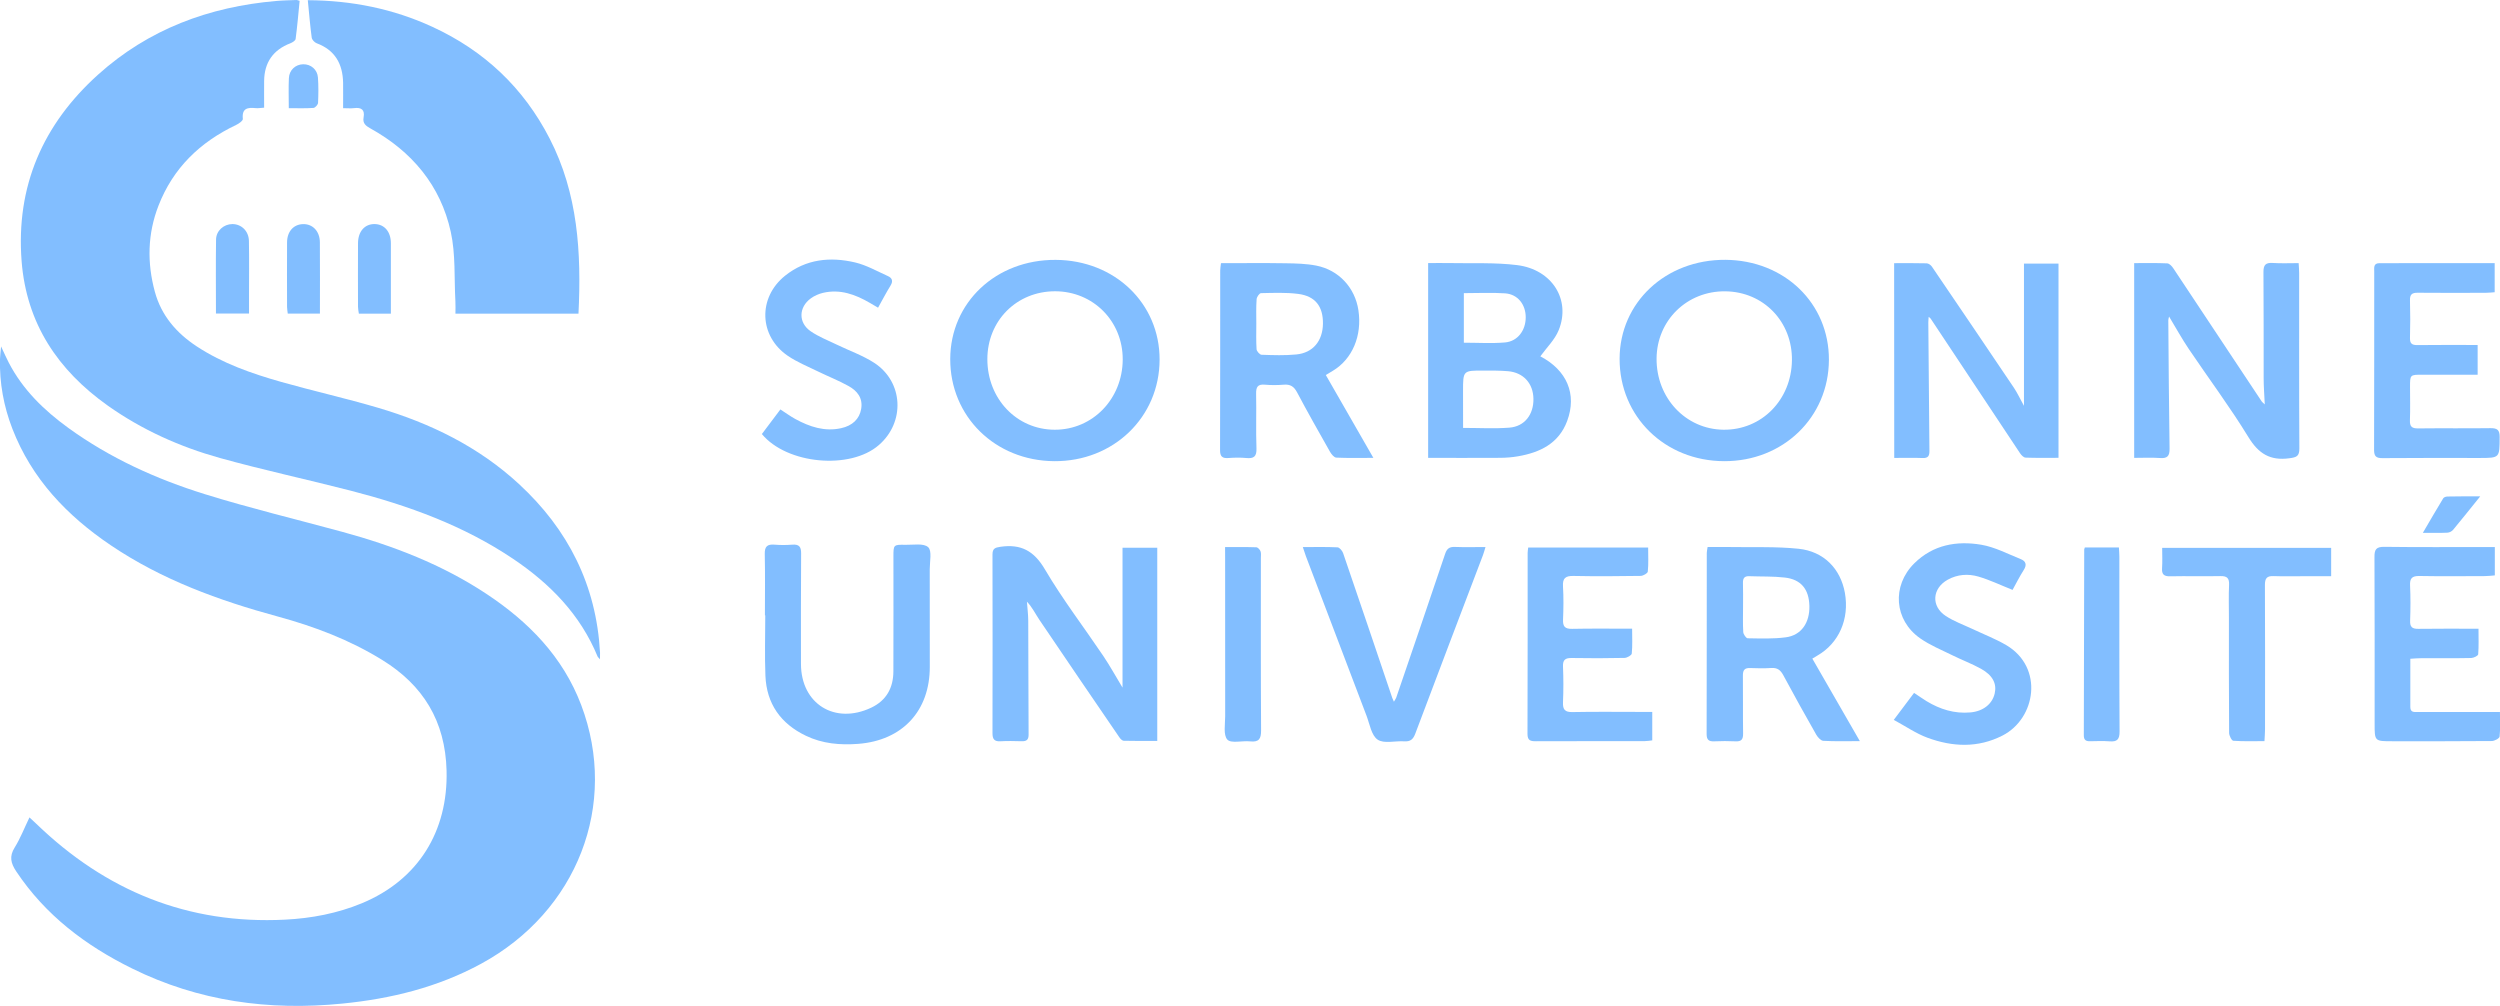 <svg version="1.1" class="logo" xmlns="http://www.w3.org/2000/svg" xmlns:xlink="http://www.w3.org/1999/xlink" x="0px" y="0px" viewBox="0 0 492.93 198.34" style="enable-background:new 0 0 492.93 198.34;" fill="#82beff" xml:space="preserve">
                    <g>
                        <path fill="#82beff" d="M5.81,161.17c0.56,0.52,0.97,0.89,1.36,1.27c13.68,13.21,29.9,19.86,49.03,18.89c5.22-0.26,10.31-1.23,15.17-3.24
    		c11.09-4.61,17-14.17,16.68-26.18c-0.26-9.72-4.6-16.81-12.73-21.81c-6.39-3.94-13.32-6.57-20.52-8.53
    		c-11.65-3.17-22.91-7.26-32.99-14.08c-8.61-5.82-15.55-13.08-19.37-22.95c-1.71-4.43-2.56-9.02-2.44-13.78
    		c0.02-0.66,0.11-1.32,0.21-2.45c0.63,1.34,1.04,2.28,1.51,3.18c2.77,5.35,6.96,9.41,11.76,12.89c8.19,5.93,17.31,10.07,26.89,13.05
    		c8.95,2.78,18.09,4.97,27.14,7.44c10.03,2.73,19.65,6.44,28.36,12.2c8.34,5.51,15.12,12.41,18.73,21.95
    		c7.41,19.61-0.77,40.7-19.75,51.01c-8.54,4.64-17.76,6.9-27.36,7.85c-14.44,1.44-28.34-0.45-41.44-6.92
    		c-9.17-4.52-17.11-10.52-22.86-19.16c-1.07-1.61-1.39-2.94-0.3-4.69C4,165.33,4.77,163.33,5.81,161.17z"></path>
                        <path fill="#82beff" d="M118.3,130c-0.27-0.32-0.41-0.42-0.47-0.55c-3.4-8.27-9.36-14.35-16.64-19.25c-9.78-6.58-20.68-10.52-31.99-13.44
    		c-8.6-2.22-17.29-4.08-25.85-6.46c-7.89-2.2-15.34-5.54-22.08-10.31C11.41,73,5.22,63.78,4.26,51.49
    		C3.12,36.73,8.46,24.52,19.32,14.73c9.96-8.97,21.9-13.4,35.15-14.54c1.34-0.12,2.68-0.13,4.02-0.19c0.1,0,0.21,0.06,0.59,0.17
    		c-0.24,2.47-0.46,5-0.79,7.51c-0.04,0.33-0.63,0.69-1.03,0.85c-3.38,1.29-5.14,3.76-5.18,7.43c-0.02,1.72,0,3.44,0,5.27
    		c-0.68,0.04-1.18,0.14-1.66,0.09c-1.59-0.16-2.76,0.01-2.54,2.12c0.04,0.36-0.79,0.95-1.33,1.2c-7.11,3.38-12.42,8.49-15.3,15.91
    		c-2.16,5.55-2.27,11.25-0.72,16.96c1.27,4.7,4.26,8.16,8.28,10.8c5.11,3.35,10.81,5.34,16.63,6.99c6.34,1.8,12.78,3.23,19.1,5.1
    		c10.3,3.04,19.81,7.67,27.78,15.03c9.71,8.96,15.27,19.96,15.99,33.26C118.32,129.05,118.3,129.41,118.3,130z"></path>
                        <path fill="#82beff" d="M114.06,61.85c-8.05,0-16.02,0-24.26,0c0-0.84,0.04-1.66-0.01-2.47c-0.25-4.56,0.06-9.25-0.91-13.66
    		c-2.01-9.16-7.67-15.87-15.85-20.4c-0.94-0.52-1.55-1.02-1.34-2.16c0.28-1.52-0.43-2.02-1.87-1.84c-0.64,0.08-1.31,0.01-2.17,0.01
    		c0-1.8,0.02-3.41,0-5.01c-0.07-3.7-1.58-6.44-5.21-7.79c-0.42-0.16-0.92-0.69-0.98-1.11c-0.32-2.38-0.51-4.77-0.77-7.38
    		c8.64,0.05,16.82,1.68,24.58,5.26c10.2,4.7,17.95,11.99,23.1,22.01C113.97,38.18,114.65,49.85,114.06,61.85z"></path>
                        <path fill="#82beff" d="M373.47,51.89c2.2,0,4.31-0.03,6.42,0.03c0.36,0.01,0.83,0.35,1.04,0.67c5.41,7.94,10.79,15.9,16.16,23.87
    		c0.67,1,1.18,2.11,1.98,3.56c0-9.63,0-18.78,0-28.04c2.27,0,4.48,0,6.81,0c0,12.72,0,25.37,0,38.29c-2.21,0-4.36,0.04-6.51-0.04
    		c-0.38-0.02-0.84-0.51-1.09-0.89c-5.88-8.83-11.73-17.67-17.6-26.51c-0.06-0.09-0.16-0.14-0.4-0.36c-0.03,0.46-0.07,0.79-0.07,1.13
    		c0.07,8.44,0.13,16.87,0.22,25.31c0.01,0.96-0.25,1.44-1.32,1.4c-1.83-0.07-3.67-0.02-5.62-0.02
    		C373.47,77.48,373.47,64.82,373.47,51.89z"></path>
                        <path fill="#82beff" d="M446.55,79.74c-0.09-1.96-0.22-3.55-0.22-5.14c-0.02-6.99,0.02-13.97-0.04-20.96c-0.01-1.39,0.42-1.88,1.82-1.79
    		c1.66,0.11,3.32,0.03,5.12,0.03c0.04,0.77,0.1,1.37,0.1,1.97c0.01,11.51-0.03,23.03,0.04,34.54c0.01,1.59-0.55,1.78-1.99,1.97
    		c-3.78,0.51-6.06-0.91-8.06-4.18c-3.64-5.95-7.84-11.56-11.74-17.35c-1.36-2.02-2.54-4.16-3.9-6.42c-0.07,0.34-0.15,0.53-0.15,0.72
    		c0.07,8.44,0.12,16.87,0.25,25.31c0.02,1.48-0.42,1.98-1.9,1.87c-1.65-0.12-3.32-0.03-5.08-0.03c0-12.87,0-25.52,0-38.4
    		c2.22,0,4.38-0.05,6.53,0.05c0.42,0.02,0.92,0.56,1.2,0.99c5.82,8.74,11.62,17.49,17.42,26.24C446,79.25,446.1,79.32,446.55,79.74z
    		"></path>
                        <path fill="#82beff" d="M221.33,135.58c0-4.74,0-9.3,0-13.87c0-4.52,0-9.04,0-13.71c2.33,0,4.53,0,6.85,0c0,12.61,0,25.21,0,38.09
    		c-2.21,0-4.41,0.03-6.62-0.03c-0.3-0.01-0.66-0.39-0.86-0.69c-5.27-7.7-10.53-15.41-15.75-23.14c-0.79-1.17-1.4-2.47-2.47-3.6
    		c0.09,1.24,0.25,2.49,0.26,3.73c0.04,7.49,0.02,14.98,0.07,22.47c0.01,1.07-0.43,1.35-1.4,1.32c-1.4-0.04-2.8-0.07-4.19,0.01
    		c-1.2,0.06-1.53-0.47-1.53-1.59c0.02-11.74,0.03-23.48,0-35.22c0-1.18,0.47-1.38,1.57-1.54c4.02-0.58,6.6,0.77,8.76,4.44
    		c3.48,5.91,7.68,11.39,11.52,17.09C218.87,131.32,220.02,133.41,221.33,135.58z"></path>
                        <path fill="#82beff" d="M360.61,70.97c-0.05,11.32-9.03,20-20.65,19.96c-11.7-0.03-20.65-8.8-20.62-20.2c0.03-11.1,9.09-19.57,20.86-19.5
    		C351.86,51.31,360.66,59.82,360.61,70.97z M353.32,71.05c0.1-7.62-5.59-13.52-13.13-13.61c-7.55-0.09-13.49,5.71-13.56,13.22
    		c-0.07,7.79,5.72,13.97,13.17,14.07C347.32,84.83,353.22,78.86,353.32,71.05z"></path>
                        <path fill="#82beff" d="M187.36,70.79c0.03-11.16,9.02-19.61,20.78-19.55c11.65,0.06,20.52,8.57,20.5,19.67c-0.02,11.36-9.11,20.11-20.79,20.02
    		C196.21,90.84,187.33,82.12,187.36,70.79z M194.68,70.82c0,7.83,5.8,13.9,13.29,13.91c7.48,0.01,13.37-6.08,13.4-13.85
    		c0.02-7.55-5.81-13.44-13.34-13.45C200.46,57.43,194.68,63.23,194.68,70.82z"></path>
                        <path fill="#82beff" d="M303.71,70.26c5.21,2.72,7.27,7.43,5.29,12.75c-1.66,4.45-5.36,6.21-9.7,6.96c-1.15,0.2-2.33,0.29-3.5,0.3
    		c-4.69,0.03-9.37,0.01-14.21,0.01c0-12.81,0-25.5,0-38.41c1.45,0,2.88-0.03,4.32,0c4.41,0.09,8.86-0.14,13.21,0.4
    		c6.9,0.85,10.65,6.83,8.21,12.83C306.57,66.98,304.98,68.51,303.71,70.26z M288.48,84.37c3.24,0,6.2,0.18,9.13-0.05
    		c3-0.23,4.79-2.59,4.74-5.68c-0.04-3.04-1.97-5.19-5.01-5.45c-1.61-0.14-3.23-0.12-4.85-0.12c-4.02-0.02-4.02-0.01-4.02,4.06
    		C288.48,79.51,288.48,81.89,288.48,84.37z M288.63,57.8c0,3.29,0,6.49,0,9.77c2.8,0,5.48,0.18,8.13-0.05
    		c2.48-0.22,4.07-2.38,4.07-4.95c0-2.53-1.57-4.55-4.05-4.73C294.12,57.66,291.45,57.8,288.63,57.8z"></path>
                        <path fill="#82beff" d="M261.41,73.94c3.1,5.4,6.15,10.7,9.38,16.34c-2.67,0-5,0.06-7.31-0.05c-0.44-0.02-0.96-0.67-1.24-1.15
    		c-2.2-3.89-4.41-7.78-6.5-11.73c-0.62-1.17-1.35-1.61-2.63-1.5c-1.22,0.1-2.47,0.11-3.69,0c-1.46-0.14-1.78,0.48-1.75,1.82
    		c0.08,3.58-0.06,7.16,0.07,10.73c0.06,1.62-0.52,2.05-2,1.91c-1.16-0.11-2.35-0.09-3.52,0c-1.21,0.09-1.67-0.28-1.66-1.58
    		c0.04-11.8,0.02-23.59,0.03-35.39c0-0.43,0.09-0.87,0.15-1.45c4.32,0,8.56-0.05,12.79,0.02c2.01,0.03,4.05,0.08,6,0.46
    		c4.46,0.88,7.64,4.36,8.31,8.8c0.76,5.01-1.19,9.63-5.04,11.94C262.34,73.4,261.87,73.67,261.41,73.94z M247.71,63.85
    		c0,1.67-0.06,3.35,0.05,5.01c0.03,0.4,0.63,1.08,0.99,1.09c2.28,0.08,4.58,0.16,6.85-0.06c3.29-0.32,5.2-2.67,5.25-6.06
    		c0.04-3.4-1.49-5.44-4.88-5.88c-2.41-0.31-4.89-0.2-7.34-0.15c-0.31,0.01-0.84,0.76-0.86,1.2
    		C247.65,60.61,247.71,62.23,247.71,63.85z"></path>
                        <path fill="#82beff" d="M366.71,146.13c-2.66,0-4.94,0.07-7.21-0.06c-0.49-0.03-1.08-0.69-1.38-1.2c-2.21-3.89-4.39-7.79-6.5-11.73
    		c-0.54-1.01-1.17-1.51-2.35-1.43c-1.39,0.09-2.8,0.07-4.19,0.01c-1.1-0.04-1.44,0.41-1.43,1.49c0.05,3.8-0.02,7.6,0.04,11.41
    		c0.02,1.16-0.33,1.62-1.51,1.55c-1.39-0.07-2.8-0.06-4.19,0c-1.04,0.04-1.49-0.27-1.49-1.42c0.03-11.91,0.02-23.82,0.03-35.73
    		c0-0.32,0.09-0.64,0.16-1.16c1.54,0,3.04-0.02,4.53,0c4.47,0.08,8.96-0.12,13.39,0.34c5,0.51,8.3,3.96,9.15,8.69
    		c0.92,5.16-1.17,9.93-5.42,12.37c-0.33,0.19-0.65,0.39-1,0.6C360.42,135.2,363.45,140.46,366.71,146.13z M343.68,119.6
    		c0,1.68-0.06,3.36,0.04,5.03c0.03,0.44,0.56,1.21,0.87,1.22c2.51,0.04,5.04,0.14,7.52-0.19c3.05-0.4,4.73-2.86,4.65-6.19
    		c-0.08-3.28-1.63-5.22-4.83-5.59c-2.32-0.27-4.68-0.18-7.02-0.27c-0.95-0.04-1.27,0.39-1.25,1.31
    		C343.71,116.47,343.68,118.03,343.68,119.6z"></path>
                        <path fill="#82beff" d="M150.82,121.33c0-4.02,0.06-8.05-0.03-12.07c-0.04-1.51,0.49-1.99,1.93-1.87c1.17,0.1,2.35,0.09,3.52,0
    		c1.31-0.09,1.73,0.4,1.72,1.72c-0.06,7.26-0.03,14.53-0.03,21.79c0,7.87,6.67,12.04,13.86,8.63c2.99-1.42,4.35-3.92,4.36-7.15
    		c0.03-7.54,0.01-15.09,0.01-22.63c0-2.34,0-2.38,2.39-2.33c1.54,0.03,3.57-0.35,4.46,0.47c0.78,0.71,0.31,2.83,0.31,4.32
    		c0.02,6.43,0.01,12.85,0.01,19.28c0,8.7-5.4,14.51-14.12,15.18c-3.56,0.27-7.05-0.03-10.31-1.6c-4.97-2.38-7.76-6.32-7.98-11.84
    		c-0.16-3.96-0.03-7.93-0.03-11.9C150.86,121.33,150.84,121.33,150.82,121.33z"></path>
                        <path fill="#82beff" d="M491.88,51.88c0,1.98,0,3.75,0,5.74c-0.58,0.04-1.17,0.11-1.75,0.11c-4.47,0.01-8.94,0.04-13.41-0.01
    		c-1.15-0.01-1.58,0.33-1.54,1.52c0.07,2.46,0.07,4.92,0,7.38c-0.03,1.12,0.39,1.43,1.46,1.42c3.91-0.05,7.82-0.02,11.88-0.02
    		c0,1.94,0,3.79,0,5.86c-3.65,0-7.26,0-10.88,0c-2.45,0-2.45,0-2.45,2.42c0,2.18,0.06,4.36-0.02,6.54
    		c-0.05,1.24,0.36,1.65,1.61,1.63c4.75-0.06,9.5,0.02,14.25-0.05c1.37-0.02,1.84,0.36,1.83,1.77c-0.02,4.11,0.04,4.11-4,4.11
    		c-6.37,0-12.74-0.03-19.11,0.03c-1.24,0.01-1.65-0.36-1.65-1.61c0.04-11.74,0.02-23.47,0.03-35.21c0-0.74-0.19-1.63,1.08-1.62
    		C476.7,51.89,484.19,51.88,491.88,51.88z"></path>
                        <path fill="#82beff" d="M301.32,107.96c7.88,0,15.66,0,23.65,0c0,1.65,0.09,3.21-0.07,4.74c-0.03,0.34-0.91,0.84-1.4,0.85
    		c-4.41,0.07-8.83,0.1-13.24,0.01c-1.6-0.03-2.18,0.43-2.08,2.07c0.13,2.17,0.1,4.36,0.01,6.53c-0.06,1.37,0.37,1.86,1.79,1.83
    		c3.85-0.08,7.7-0.03,11.83-0.03c0,1.71,0.09,3.32-0.07,4.9c-0.03,0.34-0.92,0.85-1.42,0.86c-3.46,0.08-6.93,0.08-10.39,0.02
    		c-1.26-0.02-1.81,0.32-1.75,1.69c0.1,2.34,0.1,4.7,0,7.04c-0.06,1.45,0.38,1.96,1.88,1.93c4.52-0.09,9.05-0.03,13.58-0.03
    		c0.67,0,1.33,0,2.14,0c0,1.88,0,3.64,0,5.61c-0.46,0.05-0.99,0.15-1.51,0.15c-7.15,0.01-14.3-0.01-21.46,0.02
    		c-1.04,0-1.63-0.14-1.63-1.43c0.04-11.9,0.03-23.8,0.03-35.7C301.21,108.7,301.27,108.38,301.32,107.96z"></path>
                        <path fill="#82beff" d="M491.91,107.86c0,1.96,0,3.67,0,5.59c-0.65,0.05-1.29,0.14-1.94,0.14c-4.3,0.01-8.61,0.06-12.91-0.02
    		c-1.5-0.03-1.94,0.47-1.86,1.92c0.11,2.29,0.09,4.58,0.01,6.87c-0.05,1.25,0.38,1.65,1.63,1.63c3.85-0.06,7.71-0.02,11.85-0.02
    		c0,1.75,0.07,3.4-0.06,5.04c-0.02,0.29-0.89,0.72-1.37,0.73c-3.3,0.07-6.6,0.03-9.89,0.04c-0.66,0-1.31,0.06-2.12,0.11
    		c0,3.28,0,6.4,0,9.52c0,1.16,0.87,0.97,1.56,0.97c4.7,0.01,9.39,0.01,14.09,0.01c0.6,0,1.2,0,2.02,0c0,1.75,0.1,3.31-0.07,4.84
    		c-0.04,0.36-1,0.88-1.55,0.88c-6.54,0.06-13.08,0.04-19.62,0.04c-3.47,0-3.47,0-3.47-3.45c0-10.96,0.02-21.91-0.03-32.87
    		c-0.01-1.46,0.31-2.03,1.93-2.01c6.71,0.09,13.42,0.04,20.12,0.04C490.71,107.86,491.21,107.86,491.91,107.86z"></path>
                        <path fill="#82beff" d="M396.82,116.31c-2.41-0.96-4.52-1.98-6.75-2.63c-2.01-0.58-4.12-0.44-6.03,0.62c-3.08,1.71-3.33,5.24-0.38,7.16
    		c1.62,1.06,3.49,1.73,5.26,2.56c2.22,1.05,4.53,1.94,6.64,3.17c7.49,4.41,5.85,14.49-0.72,17.84c-4.85,2.48-9.86,2.25-14.8,0.43
    		c-2.25-0.83-4.29-2.25-6.64-3.52c1.51-2.01,2.73-3.64,4-5.32c0.91,0.6,1.68,1.15,2.48,1.64c2.65,1.6,5.48,2.49,8.62,2.21
    		c2.51-0.22,4.32-1.64,4.8-3.74c0.44-1.92-0.38-3.58-2.71-4.87c-1.8-1-3.75-1.72-5.6-2.64c-2.15-1.06-4.41-1.98-6.36-3.34
    		c-5.17-3.6-5.66-10.37-1.18-14.81c3.7-3.66,8.36-4.48,13.21-3.66c2.68,0.46,5.22,1.81,7.79,2.84c1,0.4,1.23,1.12,0.58,2.13
    		C398.19,113.7,397.49,115.1,396.82,116.31z"></path>
                        <path fill="#82beff" d="M150.22,85.58c1.18-1.56,2.38-3.16,3.65-4.85c1.03,0.66,1.96,1.35,2.97,1.9c2.8,1.52,5.74,2.51,8.99,1.8
    		c2.26-0.49,3.63-1.83,3.97-3.79c0.37-2.16-0.78-3.58-2.48-4.52c-1.94-1.08-4.03-1.9-6.04-2.88c-2-0.98-4.1-1.83-5.93-3.07
    		c-5.71-3.88-5.96-11.47-0.55-15.81c4.11-3.29,8.9-3.77,13.82-2.61c2.23,0.53,4.32,1.73,6.44,2.68c0.84,0.37,1.09,0.98,0.53,1.88
    		c-0.85,1.37-1.59,2.81-2.46,4.36c-0.58-0.34-1.09-0.65-1.6-0.94c-2.87-1.67-5.87-2.78-9.25-1.99c-0.85,0.2-1.71,0.58-2.41,1.09
    		c-2.4,1.75-2.49,4.78-0.05,6.47c1.58,1.1,3.44,1.81,5.19,2.66c2.45,1.19,5.09,2.11,7.36,3.58c5.77,3.75,6.13,11.71,0.92,16.21
    		C167.65,92.68,155.16,91.55,150.22,85.58z"></path>
                        <path fill="#82beff" d="M256.88,107.87c2.41,0,4.63-0.06,6.84,0.05c0.4,0.02,0.95,0.68,1.11,1.16c3.26,9.5,6.47,19.02,9.69,28.54
    		c0.07,0.2,0.17,0.39,0.32,0.74c0.2-0.35,0.37-0.57,0.46-0.81c3.23-9.45,6.47-18.9,9.65-28.37c0.35-1.03,0.86-1.38,1.92-1.34
    		c1.94,0.08,3.9,0.02,6.03,0.02c-0.2,0.64-0.32,1.12-0.49,1.57c-4.46,11.74-8.94,23.48-13.36,35.24c-0.43,1.14-0.99,1.58-2.18,1.5
    		c-1.78-0.12-3.98,0.51-5.23-0.33c-1.24-0.83-1.57-3.06-2.2-4.72c-4-10.48-7.98-20.98-11.96-31.47
    		C257.29,109.13,257.13,108.61,256.88,107.87z"></path>
                        <path fill="#82beff" d="M446.49,146.13c-2.14,0-4.15,0.07-6.14-0.07c-0.33-0.02-0.83-1.02-0.83-1.56c-0.06-7.6-0.04-15.2-0.04-22.8
    		c0-2.12-0.07-4.25,0.03-6.37c0.06-1.32-0.38-1.77-1.7-1.74c-3.3,0.07-6.6-0.03-9.89,0.04c-1.25,0.03-1.71-0.37-1.62-1.63
    		c0.09-1.27,0.02-2.56,0.02-3.98c11.15,0,22.18,0,33.32,0c0,1.78,0,3.53,0,5.59c-1.69,0-3.34,0-4.99,0c-2.12,0-4.25,0.06-6.37-0.02
    		c-1.32-0.05-1.7,0.44-1.7,1.74c0.05,9.5,0.03,19,0.02,28.51C446.6,144.53,446.53,145.24,446.49,146.13z"></path>
                        <path fill="#82beff" d="M411.07,107.95c2.21,0,4.37,0,6.72,0c0.03,0.6,0.09,1.19,0.09,1.78c0.01,11.5-0.03,23,0.04,34.5
    		c0.01,1.58-0.49,2.06-1.98,1.94c-1.28-0.1-2.57-0.04-3.85-0.02c-0.82,0.02-1.22-0.26-1.22-1.15c0.04-12.22,0.06-24.45,0.08-36.67
    		C410.96,108.27,410.99,108.22,411.07,107.95z"></path>
                        <path fill="#82beff" d="M241.55,107.87c2.18,0,4.17-0.03,6.16,0.04c0.3,0.01,0.7,0.45,0.83,0.78c0.15,0.39,0.07,0.88,0.07,1.33
    		c0,11.33-0.03,22.66,0.04,34c0.01,1.68-0.44,2.34-2.16,2.16c-1.54-0.17-3.76,0.45-4.49-0.35c-0.83-0.92-0.43-3.03-0.43-4.62
    		c-0.02-10.38-0.01-20.77-0.01-31.15C241.55,109.39,241.55,108.73,241.55,107.87z"></path>
                        <path fill="#82beff" d="M42.58,61.82c0-5-0.05-9.8,0.02-14.6c0.03-1.74,1.52-3.02,3.2-3.04c1.79-0.01,3.25,1.37,3.28,3.33
    		c0.07,3.63,0.02,7.27,0.02,10.9c0,1.1,0,2.2,0,3.41C46.88,61.82,44.84,61.82,42.58,61.82z"></path>
                        <path fill="#82beff" d="M63.08,61.83c-2.25,0-4.24,0-6.34,0c-0.05-0.46-0.14-0.89-0.14-1.31c-0.01-4.24-0.02-8.48,0-12.72
    		c0.01-2.14,1.26-3.55,3.12-3.61c1.91-0.07,3.33,1.38,3.35,3.57C63.11,52.38,63.08,57.01,63.08,61.83z"></path>
                        <path fill="#82beff" d="M77.07,61.84c-2.23,0-4.22,0-6.31,0c-0.07-0.49-0.17-0.91-0.17-1.34c-0.01-4.18-0.02-8.37,0-12.55
    		c0.01-2.34,1.35-3.82,3.32-3.77c1.9,0.05,3.15,1.51,3.16,3.76C77.08,52.51,77.07,57.08,77.07,61.84z"></path>
                        <path fill="#82beff" d="M489.03,97.87c-1.97,2.44-3.63,4.53-5.34,6.59c-0.25,0.3-0.73,0.55-1.11,0.57c-1.49,0.07-2.99,0.03-4.86,0.03
    		c1.43-2.45,2.7-4.64,4.02-6.81c0.13-0.22,0.57-0.35,0.87-0.35C484.61,97.85,486.61,97.87,489.03,97.87z"></path>
                        <path fill="#82beff" d="M56.94,21.33c0-2.16-0.07-4.04,0.02-5.92c0.07-1.6,1.3-2.71,2.82-2.74c1.51-0.03,2.8,1.04,2.91,2.62
    		c0.12,1.66,0.1,3.34,0.02,5c-0.02,0.36-0.57,0.97-0.91,0.99C60.26,21.39,58.71,21.33,56.94,21.33z"></path>
                    </g>
                </svg>